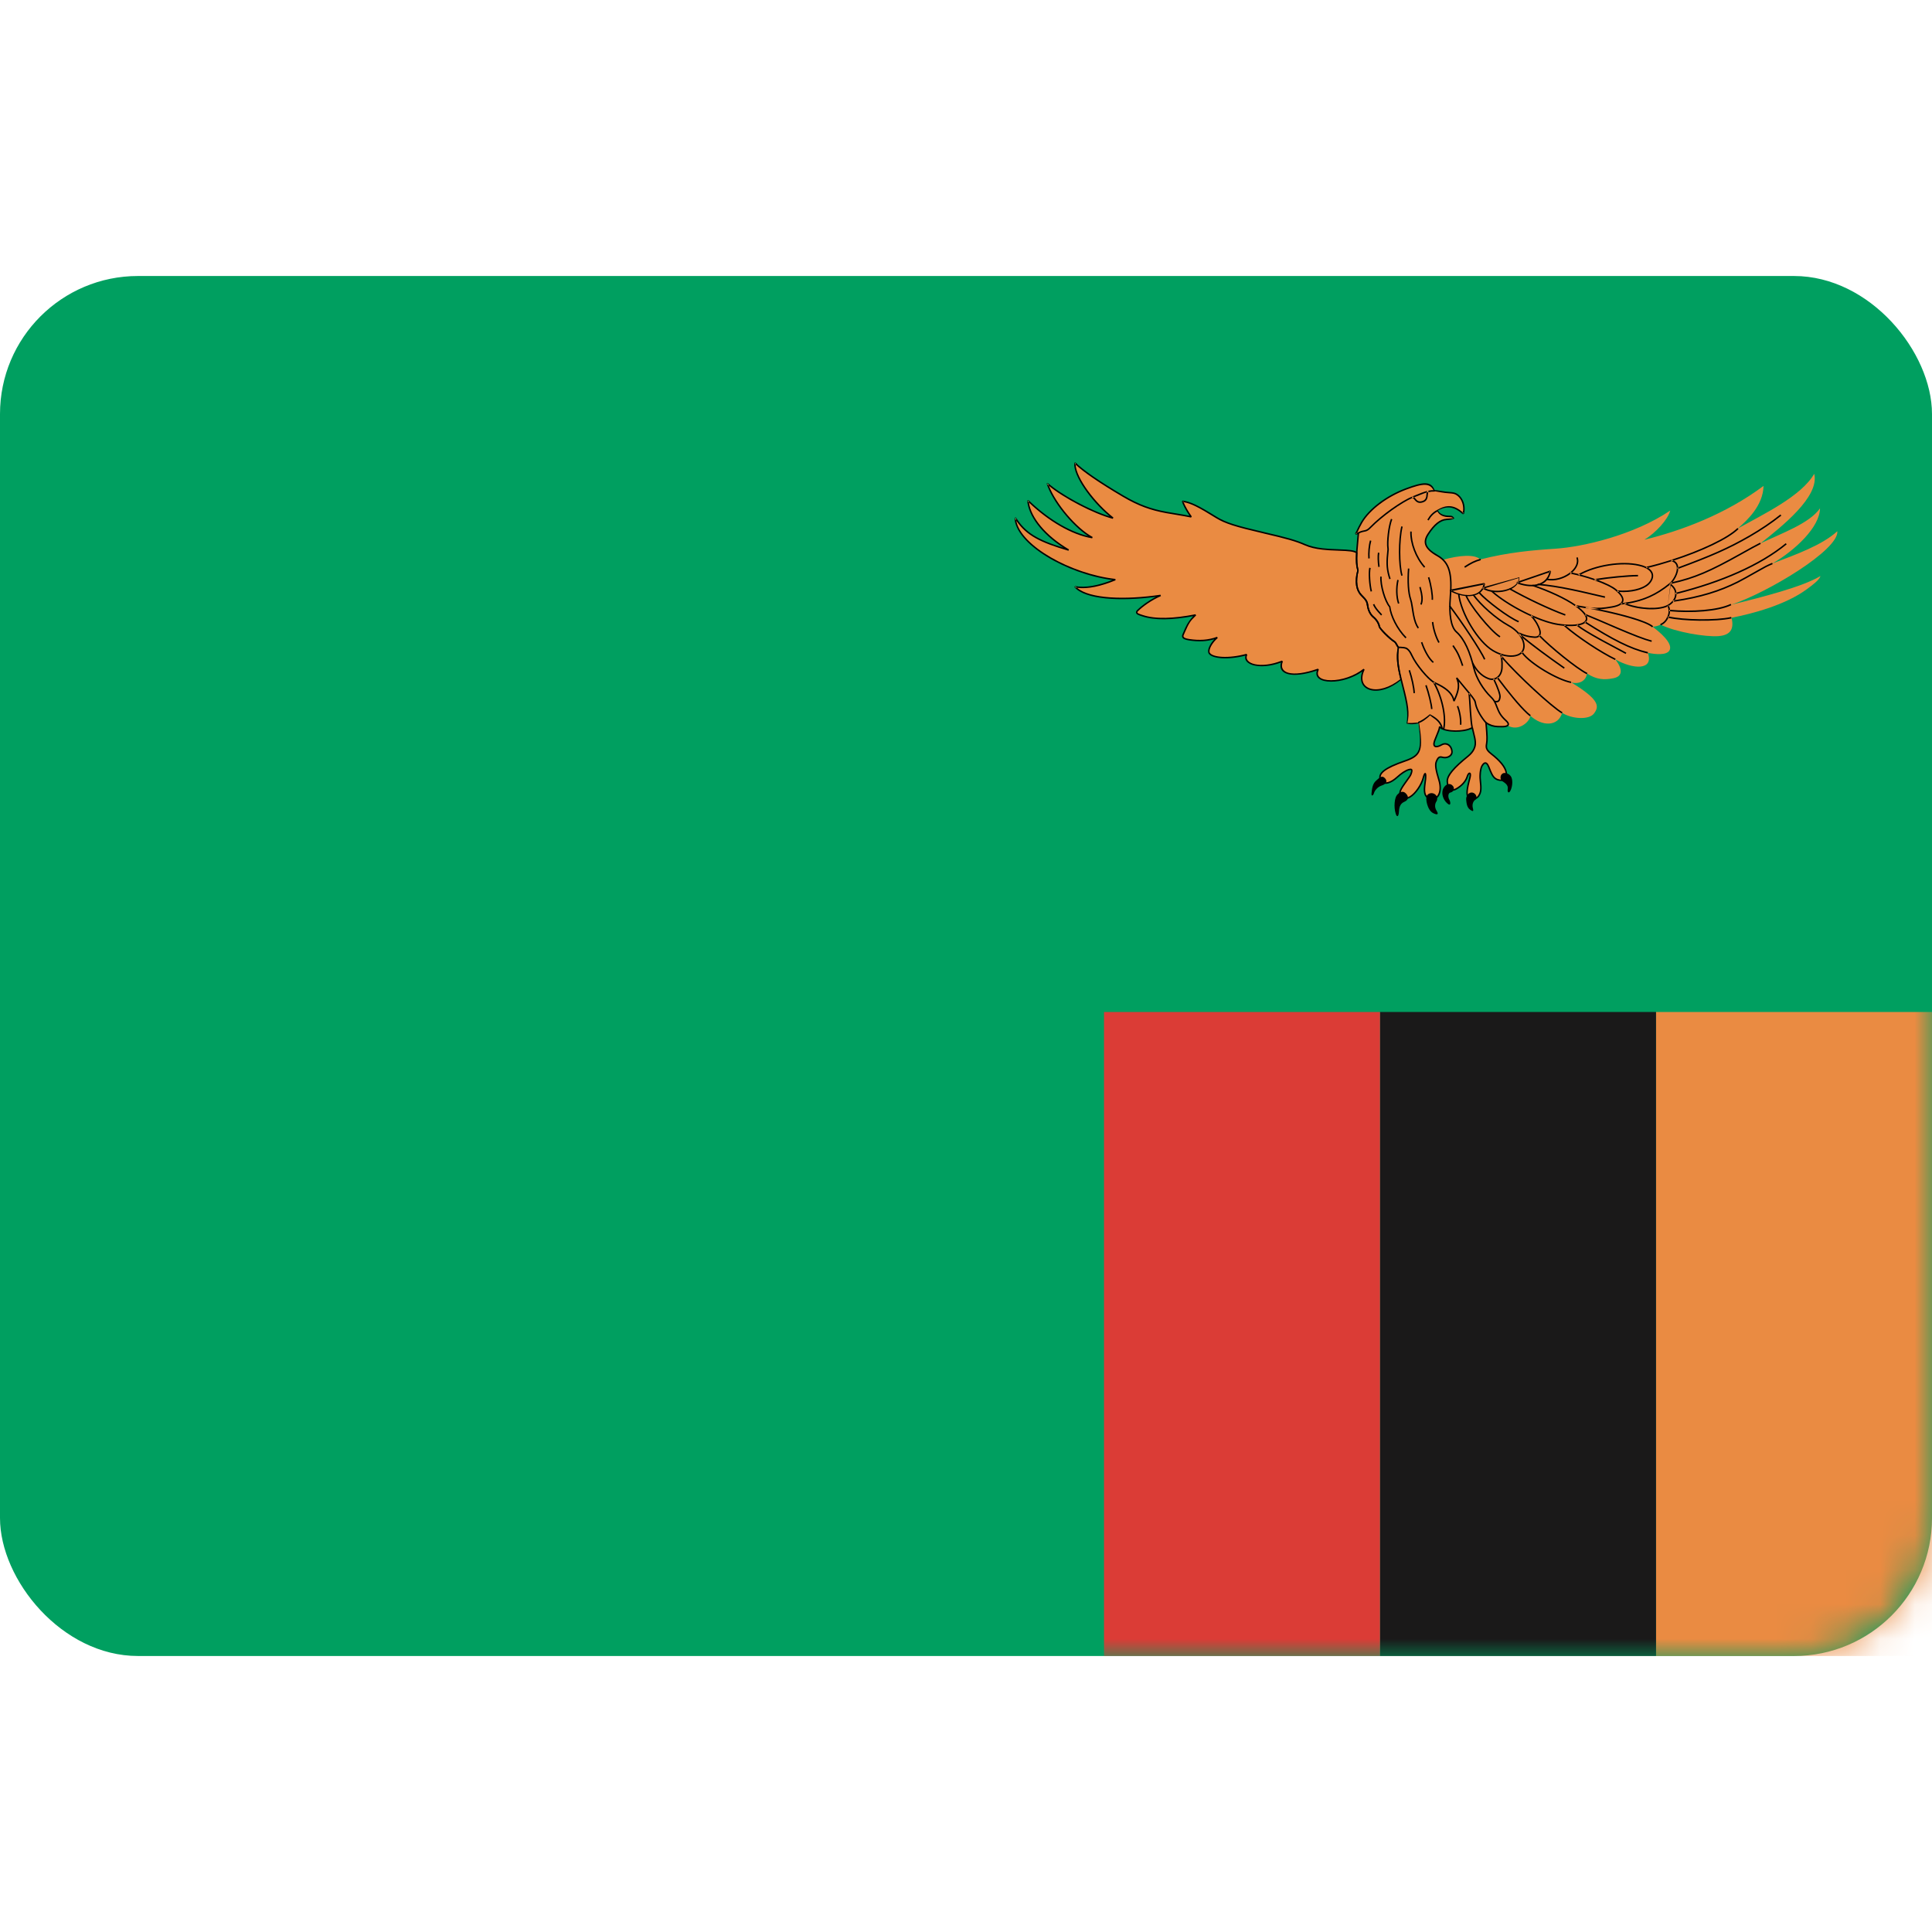 <svg width="56" height="56" viewBox="0 0 56 56" fill="none" xmlns="http://www.w3.org/2000/svg">
<rect y="8" width="56" height="40" rx="4" fill="#009F60"/>
<mask id="mask0_0_1405" style="mask-type:luminance" maskUnits="userSpaceOnUse" x="0" y="8" width="56" height="40">
<rect y="8" width="56" height="40" rx="4" fill="white"/>
</mask>
<g mask="url(#mask0_0_1405)">
<rect x="48" y="29.333" width="8" height="18.667" fill="#EA8B42"/>
<path fill-rule="evenodd" clip-rule="evenodd" d="M40 48H48V29.333H40V48Z" fill="#1A1919"/>
<path fill-rule="evenodd" clip-rule="evenodd" d="M32 48H40V29.333H32V48Z" fill="#DB3C36"/>
<path fill-rule="evenodd" clip-rule="evenodd" d="M42.028 14.968C41.844 14.973 41.709 14.91 41.661 14.803C41.961 14.627 42.163 14.666 42.415 14.89C42.463 14.715 42.415 14.52 42.308 14.403C42.202 14.286 42.115 14.286 41.97 14.276C41.825 14.266 41.68 14.227 41.584 14.227C41.442 13.915 41.087 14.047 40.746 14.175C40.192 14.383 39.694 14.761 39.471 15.137C39.369 15.31 39.356 15.377 39.294 15.475C39.345 15.469 39.342 15.469 39.374 15.449C39.336 15.878 39.284 16.275 39.361 16.528C39.265 16.899 39.342 17.133 39.458 17.25C39.574 17.367 39.622 17.416 39.642 17.552C39.661 17.688 39.719 17.815 39.816 17.893C39.912 17.971 39.97 18.088 39.98 18.157C39.989 18.225 40.288 18.519 40.414 18.595C40.463 18.624 40.472 18.683 40.531 18.761C40.405 19.502 40.907 20.243 40.791 20.974C40.878 20.984 40.994 20.974 41.11 20.945C41.207 21.569 41.265 21.872 40.724 22.057C40.183 22.242 39.887 22.424 40.038 22.632C40.144 22.778 40.364 22.651 40.502 22.525C40.608 22.427 40.733 22.339 40.83 22.31C40.927 22.281 40.946 22.31 40.898 22.437C40.849 22.564 40.589 22.837 40.579 22.973C40.569 23.11 40.685 23.207 40.869 23.1C41.052 22.992 41.214 22.712 41.255 22.544C41.284 22.427 41.333 22.349 41.323 22.544C41.313 22.739 41.197 23.09 41.458 23.149C41.719 23.207 41.797 22.895 41.709 22.612C41.622 22.33 41.593 22.174 41.632 22.076C41.671 21.979 41.709 21.92 41.806 21.949C41.902 21.979 42.096 21.94 42.086 21.784C42.076 21.628 41.941 21.501 41.787 21.589C41.632 21.676 41.516 21.663 41.584 21.472C41.632 21.335 41.719 21.169 41.729 21.062C41.835 21.218 42.434 21.238 42.676 21.091C42.733 21.384 42.888 21.647 42.55 21.92C42.212 22.193 41.941 22.456 41.951 22.651C41.961 22.847 42.038 22.963 42.212 22.866C42.386 22.768 42.492 22.632 42.531 22.505C42.569 22.378 42.647 22.378 42.608 22.535C42.569 22.69 42.502 22.915 42.531 23.051C42.56 23.188 42.772 23.198 42.859 23.071C42.946 22.944 42.927 22.778 42.907 22.612C42.888 22.447 42.917 22.271 42.956 22.203C42.994 22.135 43.072 22.037 43.149 22.223C43.227 22.408 43.265 22.554 43.42 22.603C43.574 22.651 43.69 22.583 43.661 22.398C43.632 22.213 43.429 22.008 43.227 21.852C43.024 21.696 43.091 21.618 43.101 21.472C43.11 21.325 43.081 21.062 43.072 20.945C43.255 21.082 43.458 21.062 43.555 21.062C43.651 21.062 43.81 21.032 43.651 20.887C43.333 20.594 43.439 20.418 43.217 20.204C42.994 19.99 42.791 19.658 42.724 19.375C42.656 19.093 42.507 18.576 42.212 18.313C42.047 18.166 41.999 17.767 42.038 17.308C42.076 16.85 42.086 16.343 41.671 16.109C41.255 15.875 41.265 15.68 41.4 15.475C41.535 15.271 41.709 15.07 41.932 15.056C41.982 15.053 42.097 15.043 42.144 15.009C42.123 14.992 42.089 14.967 42.028 14.968Z" fill="#EA8B42"/>
<path fill-rule="evenodd" clip-rule="evenodd" d="M39.326 16.021C39.316 16.22 39.32 16.394 39.361 16.528C39.265 16.899 39.342 17.133 39.458 17.25C39.574 17.367 39.622 17.416 39.642 17.552C39.661 17.688 39.719 17.815 39.816 17.893C39.912 17.971 39.97 18.088 39.98 18.157C39.989 18.225 40.288 18.519 40.414 18.595C40.463 18.624 40.472 18.683 40.531 18.761C40.478 19.069 40.533 19.377 40.609 19.684C39.926 20.256 39.252 19.986 39.535 19.401C38.968 19.856 37.989 19.843 38.209 19.401C37.319 19.713 37.049 19.453 37.165 19.167C36.418 19.466 36.031 19.18 36.134 18.972C35.516 19.141 35.116 19.037 35.052 18.933C34.988 18.829 35.142 18.595 35.284 18.478C35 18.582 34.73 18.582 34.472 18.544C34.215 18.504 34.279 18.426 34.331 18.309C34.382 18.192 34.45 18.007 34.656 17.825C34.163 17.922 33.545 17.991 33.11 17.844C33.028 17.817 32.888 17.786 32.974 17.698C33.062 17.611 33.322 17.396 33.641 17.259C32.916 17.367 31.544 17.445 31.158 17.006C31.535 17.084 32.018 16.928 32.327 16.801C31.11 16.665 29.448 15.826 29.428 15.007C29.776 15.573 30.376 15.768 30.975 15.943C30.163 15.465 29.825 14.89 29.796 14.51C30.259 14.958 30.965 15.465 31.661 15.583C31.168 15.319 30.53 14.549 30.356 14.012C30.714 14.334 31.631 14.851 32.26 15.017C31.825 14.676 31.12 13.866 31.158 13.418C31.322 13.584 31.728 13.896 32.559 14.383C33.39 14.871 33.841 14.835 34.527 14.981C34.401 14.812 34.289 14.588 34.279 14.529C34.482 14.559 34.675 14.637 35.255 14.997C35.835 15.358 37.101 15.469 37.825 15.787C38.356 16.021 39.113 15.875 39.326 16.021Z" fill="#EA8B42"/>
<path fill-rule="evenodd" clip-rule="evenodd" d="M43.699 21.029C43.731 21.003 43.731 20.959 43.651 20.887C43.333 20.594 43.439 20.418 43.217 20.204C42.994 19.99 42.791 19.658 42.724 19.375C42.656 19.093 42.507 18.576 42.212 18.313C42.047 18.166 41.999 17.767 42.038 17.308C42.071 16.916 42.083 16.488 41.825 16.226C42.308 16.09 42.753 16.06 42.907 16.216C43.709 16.011 44.405 15.949 45.088 15.904C45.874 15.852 47.355 15.514 48.412 14.799C48.347 15.059 47.987 15.449 47.664 15.644C48.734 15.384 50.022 14.903 51.117 14.084C51.104 14.656 50.641 15.085 50.37 15.319C51.117 14.903 52.212 14.383 52.586 13.733C52.75 14.399 51.633 15.271 51.027 15.752C51.645 15.453 52.444 15.176 52.754 14.734C52.747 15.274 52.045 15.943 51.375 16.333C52.058 16.073 52.818 15.8 53.256 15.397C53.307 15.94 51.214 17.188 50.177 17.529C51.079 17.308 52.251 17.009 52.766 16.697C52.74 16.808 52.53 16.962 52.377 17.075C51.747 17.541 50.781 17.791 50.19 17.906C50.267 18.231 50.164 18.413 49.803 18.439C49.443 18.465 48.57 18.326 48.132 18.104C48.067 18.143 47.99 18.157 47.903 18.166C48.328 18.488 48.473 18.722 48.386 18.859C48.299 18.995 47.995 18.971 47.763 18.922C47.946 19.439 47.333 19.405 46.821 19.112C47.024 19.375 47.053 19.599 46.772 19.658C46.492 19.716 46.27 19.697 45.999 19.521C45.98 19.716 45.793 19.846 45.545 19.782C46.396 20.298 46.347 20.487 46.202 20.682C46.057 20.877 45.55 20.838 45.28 20.662C45.164 21.062 44.702 21.064 44.357 20.745C44.353 20.905 44.024 21.221 43.699 21.029Z" fill="#EA8B42"/>
<path fill-rule="evenodd" clip-rule="evenodd" d="M39.755 22.989C39.769 22.866 39.78 22.723 39.883 22.632C39.986 22.541 40.051 22.463 40.141 22.554C40.231 22.645 40.173 22.73 40.051 22.768C39.928 22.807 39.845 22.918 39.825 22.989C39.806 23.061 39.741 23.1 39.755 22.989Z" fill="black"/>
<path fill-rule="evenodd" clip-rule="evenodd" d="M40.456 23.587C40.392 23.383 40.424 23.119 40.495 23.041C40.566 22.963 40.656 22.911 40.74 22.989C40.824 23.067 40.856 23.178 40.701 23.243C40.564 23.3 40.553 23.444 40.547 23.549C40.54 23.652 40.495 23.711 40.456 23.587Z" fill="black"/>
<path fill-rule="evenodd" clip-rule="evenodd" d="M41.358 23.061C41.309 23.145 41.371 23.483 41.539 23.568C41.657 23.628 41.712 23.614 41.642 23.503C41.571 23.392 41.597 23.288 41.635 23.23C41.674 23.171 41.668 23.067 41.584 23.016C41.5 22.963 41.397 22.996 41.358 23.061Z" fill="black"/>
<path fill-rule="evenodd" clip-rule="evenodd" d="M42.086 22.755C41.98 22.675 41.88 22.772 41.842 22.84C41.764 22.976 41.822 23.171 41.945 23.282C42.067 23.392 42.047 23.243 42.009 23.178C41.97 23.113 41.964 22.983 42.047 22.97C42.131 22.957 42.19 22.833 42.086 22.755Z" fill="black"/>
<path fill-rule="evenodd" clip-rule="evenodd" d="M42.692 22.976C42.588 22.946 42.486 23.055 42.498 23.184C42.508 23.282 42.518 23.405 42.614 23.471C42.679 23.514 42.724 23.542 42.692 23.425C42.66 23.308 42.711 23.21 42.769 23.178C42.827 23.146 42.801 23.009 42.692 22.976Z" fill="black"/>
<path fill-rule="evenodd" clip-rule="evenodd" d="M43.548 22.424C43.473 22.477 43.477 22.6 43.548 22.645C43.619 22.69 43.722 22.755 43.703 22.866C43.684 22.976 43.742 23.016 43.793 22.892C43.845 22.768 43.851 22.587 43.793 22.502C43.735 22.417 43.613 22.378 43.548 22.424Z" fill="black"/>
<path fill-rule="evenodd" clip-rule="evenodd" d="M41.681 14.794C41.725 14.893 41.854 14.951 42.028 14.947L42.028 14.947C42.083 14.945 42.117 14.96 42.157 15.026C42.114 15.057 42.034 15.071 41.933 15.077C41.748 15.089 41.587 15.231 41.418 15.487C41.266 15.717 41.319 15.886 41.681 16.09C42.041 16.293 42.115 16.646 42.059 17.31C42.018 17.793 42.077 18.164 42.226 18.297C42.472 18.516 42.63 18.895 42.745 19.37C42.81 19.643 43.007 19.972 43.231 20.189C43.284 20.239 43.322 20.291 43.352 20.349C43.369 20.383 43.382 20.413 43.402 20.468C43.473 20.656 43.521 20.738 43.666 20.871C43.746 20.945 43.762 21.006 43.712 21.046C43.679 21.072 43.62 21.084 43.555 21.084C43.538 21.084 43.538 21.084 43.519 21.084C43.363 21.087 43.263 21.074 43.147 21.017C43.13 21.008 43.113 20.999 43.097 20.989C43.098 20.997 43.099 21.006 43.099 21.015C43.102 21.047 43.105 21.081 43.107 21.097C43.111 21.145 43.114 21.188 43.117 21.229C43.124 21.331 43.126 21.413 43.122 21.473C43.121 21.496 43.118 21.516 43.113 21.547C43.104 21.605 43.102 21.62 43.104 21.645C43.108 21.707 43.145 21.762 43.24 21.835C43.488 22.026 43.656 22.223 43.682 22.395C43.712 22.587 43.592 22.68 43.413 22.623C43.304 22.589 43.248 22.517 43.183 22.362C43.179 22.354 43.17 22.331 43.16 22.306C43.148 22.276 43.135 22.244 43.129 22.231C43.098 22.155 43.069 22.131 43.044 22.138C43.022 22.145 42.998 22.172 42.974 22.213C42.935 22.284 42.911 22.46 42.929 22.61L42.929 22.611C42.958 22.865 42.953 22.972 42.877 23.083C42.78 23.225 42.543 23.212 42.51 23.056C42.494 22.983 42.503 22.888 42.53 22.761C42.538 22.726 42.546 22.69 42.557 22.646C42.559 22.642 42.562 22.63 42.565 22.615C42.573 22.586 42.584 22.544 42.587 22.529C42.602 22.469 42.598 22.436 42.594 22.435C42.588 22.434 42.566 22.462 42.551 22.512C42.508 22.653 42.391 22.79 42.222 22.885C42.044 22.984 41.941 22.883 41.929 22.653C41.92 22.469 42.124 22.236 42.537 21.904C42.617 21.839 42.671 21.773 42.703 21.704C42.761 21.579 42.752 21.483 42.689 21.239C42.675 21.188 42.667 21.155 42.66 21.124C42.416 21.249 41.906 21.239 41.743 21.108C41.732 21.16 41.708 21.222 41.66 21.337L41.66 21.337C41.63 21.409 41.617 21.442 41.604 21.479C41.575 21.56 41.581 21.603 41.61 21.615C41.641 21.628 41.702 21.612 41.776 21.57C41.936 21.479 42.096 21.598 42.108 21.782C42.117 21.935 41.939 22.012 41.8 21.97C41.727 21.948 41.694 21.977 41.652 22.084C41.618 22.171 41.639 22.313 41.73 22.606C41.831 22.933 41.716 23.229 41.453 23.17C41.293 23.134 41.251 23.006 41.273 22.783C41.276 22.756 41.279 22.729 41.285 22.688C41.297 22.598 41.3 22.577 41.301 22.543C41.303 22.512 41.303 22.487 41.302 22.469C41.294 22.488 41.284 22.517 41.276 22.549C41.226 22.75 41.05 23.018 40.88 23.118C40.696 23.226 40.545 23.142 40.557 22.972C40.562 22.909 40.607 22.829 40.699 22.699L40.724 22.664C40.841 22.502 40.861 22.474 40.877 22.429C40.92 22.319 40.914 22.307 40.836 22.331C40.749 22.357 40.629 22.437 40.516 22.54C40.325 22.716 40.123 22.785 40.02 22.645C39.939 22.533 39.973 22.423 40.108 22.319C40.227 22.227 40.428 22.135 40.717 22.036C41.175 21.88 41.21 21.729 41.116 20.966C40.999 20.995 40.88 21.006 40.77 20.971C40.818 20.673 40.78 20.433 40.639 19.885C40.494 19.325 40.456 19.073 40.514 18.774C40.498 18.754 40.486 18.734 40.473 18.711C40.471 18.708 40.466 18.699 40.461 18.69C40.455 18.678 40.448 18.666 40.445 18.661C40.431 18.637 40.419 18.623 40.403 18.614C40.266 18.53 39.969 18.234 39.959 18.16C39.948 18.085 39.885 17.977 39.802 17.91C39.705 17.831 39.641 17.703 39.62 17.555C39.604 17.44 39.579 17.402 39.443 17.265C39.3 17.121 39.252 16.861 39.341 16.534C39.281 16.339 39.287 16.15 39.342 15.562L39.349 15.487C39.343 15.489 39.336 15.491 39.327 15.492C39.314 15.494 39.314 15.494 39.296 15.497L39.296 15.497L39.276 15.464C39.288 15.444 39.3 15.424 39.311 15.403C39.315 15.394 39.318 15.389 39.32 15.385C39.322 15.38 39.324 15.375 39.329 15.366C39.325 15.374 39.363 15.292 39.377 15.266C39.399 15.221 39.423 15.177 39.453 15.126C39.679 14.744 40.182 14.364 40.739 14.155C41.266 13.957 41.478 13.943 41.584 14.206C41.63 14.206 41.654 14.209 41.791 14.231C41.869 14.244 41.919 14.251 41.972 14.254L42.005 14.257C42.128 14.265 42.18 14.276 42.243 14.317C42.27 14.335 42.297 14.358 42.324 14.388C42.438 14.514 42.484 14.718 42.435 14.896L42.4 14.906C42.148 14.681 41.955 14.655 41.681 14.794ZM42.131 15.026C42.097 15 42.072 14.989 42.029 14.99L42.029 14.99C41.839 14.995 41.695 14.929 41.65 14.784C41.939 14.614 42.148 14.635 42.402 14.851C42.4 14.862 42.397 14.873 42.394 14.884L42.429 14.874C42.42 14.866 42.411 14.858 42.402 14.851C42.433 14.695 42.389 14.524 42.293 14.417C42.268 14.39 42.244 14.369 42.219 14.353C42.165 14.317 42.119 14.307 42.002 14.3L41.969 14.297C41.915 14.294 41.864 14.287 41.784 14.274C41.759 14.27 41.738 14.266 41.72 14.263C41.64 14.251 41.615 14.246 41.564 14.236C41.454 13.993 41.259 14.006 40.754 14.195C40.206 14.401 39.711 14.775 39.489 15.148C39.46 15.198 39.437 15.241 39.415 15.285C39.402 15.311 39.364 15.392 39.368 15.384C39.363 15.394 39.361 15.399 39.358 15.404C39.356 15.409 39.353 15.413 39.349 15.423C39.344 15.431 39.34 15.438 39.336 15.446C39.332 15.448 39.328 15.449 39.32 15.45C39.316 15.451 39.313 15.451 39.31 15.451C39.306 15.452 39.302 15.453 39.291 15.454L39.312 15.487C39.32 15.473 39.328 15.46 39.336 15.446C39.337 15.446 39.338 15.445 39.339 15.445C39.343 15.443 39.347 15.441 39.363 15.431L39.396 15.451L39.385 15.566C39.33 16.147 39.325 16.334 39.382 16.534C39.297 16.858 39.342 17.102 39.473 17.235C39.616 17.378 39.645 17.422 39.663 17.549C39.682 17.687 39.741 17.805 39.829 17.876C39.92 17.95 39.989 18.068 40.001 18.154C40.009 18.211 40.299 18.5 40.425 18.577C40.448 18.591 40.464 18.609 40.482 18.64C40.485 18.645 40.492 18.658 40.499 18.67C40.504 18.679 40.508 18.687 40.51 18.69C40.513 18.695 40.516 18.701 40.52 18.706C40.529 18.722 40.539 18.739 40.552 18.765C40.5 19.072 40.537 19.32 40.68 19.875C40.823 20.428 40.861 20.672 40.794 20.953C40.873 20.962 40.976 20.954 41.099 20.944C41.11 20.944 41.121 20.943 41.132 20.942C41.255 21.741 41.215 21.911 40.731 22.077C40.446 22.175 40.249 22.265 40.134 22.353C40.016 22.445 39.99 22.529 40.055 22.619C40.135 22.73 40.313 22.669 40.487 22.509C40.604 22.402 40.729 22.318 40.824 22.29C40.942 22.254 40.971 22.305 40.918 22.445C40.898 22.494 40.88 22.522 40.759 22.689L40.734 22.724C40.647 22.846 40.604 22.923 40.6 22.975C40.591 23.11 40.703 23.172 40.858 23.081C41.018 22.988 41.187 22.729 41.234 22.539C41.251 22.473 41.271 22.423 41.291 22.409C41.317 22.392 41.335 22.411 41.341 22.441C41.346 22.463 41.346 22.497 41.344 22.545C41.342 22.581 41.34 22.602 41.327 22.694C41.322 22.735 41.319 22.761 41.316 22.788C41.295 22.991 41.33 23.098 41.463 23.128C41.682 23.177 41.782 22.92 41.689 22.619C41.596 22.316 41.573 22.168 41.612 22.068C41.662 21.943 41.712 21.899 41.812 21.929C41.927 21.963 42.072 21.901 42.065 21.785C42.055 21.63 41.926 21.534 41.797 21.607C41.712 21.655 41.64 21.674 41.594 21.655C41.538 21.632 41.528 21.565 41.563 21.464C41.577 21.426 41.59 21.393 41.62 21.321L41.621 21.32C41.681 21.176 41.702 21.116 41.707 21.06L41.746 21.05C41.845 21.195 42.432 21.214 42.664 21.073L42.697 21.087C42.705 21.127 42.713 21.163 42.73 21.228C42.796 21.482 42.805 21.585 42.742 21.722C42.707 21.797 42.649 21.868 42.563 21.937C42.163 22.26 41.964 22.487 41.972 22.65C41.983 22.854 42.058 22.927 42.201 22.847C42.36 22.758 42.47 22.63 42.51 22.499C42.531 22.43 42.566 22.386 42.602 22.393C42.642 22.4 42.649 22.457 42.629 22.54C42.625 22.555 42.614 22.597 42.607 22.626C42.603 22.641 42.6 22.652 42.599 22.656C42.588 22.7 42.579 22.736 42.572 22.77C42.546 22.892 42.538 22.982 42.551 23.047C42.576 23.162 42.764 23.172 42.841 23.058C42.91 22.959 42.914 22.859 42.886 22.616L42.886 22.615C42.868 22.457 42.892 22.272 42.937 22.192C42.966 22.142 42.996 22.107 43.032 22.097C43.084 22.082 43.13 22.121 43.169 22.214C43.175 22.228 43.188 22.26 43.2 22.29C43.21 22.315 43.219 22.337 43.222 22.346C43.283 22.49 43.332 22.552 43.426 22.582C43.575 22.629 43.665 22.561 43.64 22.401C43.615 22.244 43.454 22.054 43.214 21.869C43.11 21.789 43.067 21.724 43.061 21.648C43.059 21.619 43.061 21.601 43.071 21.54C43.076 21.51 43.078 21.491 43.079 21.47C43.083 21.413 43.081 21.332 43.074 21.232C43.072 21.191 43.068 21.149 43.064 21.101C43.063 21.085 43.06 21.051 43.057 21.019C43.054 20.987 43.051 20.956 43.05 20.947L43.084 20.928C43.111 20.947 43.138 20.964 43.166 20.978C43.274 21.032 43.369 21.044 43.518 21.041C43.528 21.041 43.533 21.041 43.538 21.041C43.542 21.041 43.547 21.041 43.555 21.041C43.611 21.041 43.663 21.031 43.685 21.012C43.709 20.993 43.701 20.961 43.637 20.903C43.486 20.764 43.435 20.677 43.362 20.483C43.342 20.43 43.33 20.401 43.314 20.369C43.286 20.314 43.251 20.267 43.202 20.22C42.972 19.998 42.77 19.662 42.703 19.381C42.591 18.913 42.435 18.54 42.197 18.329C42.035 18.184 41.975 17.802 42.017 17.306C42.071 16.658 42 16.319 41.66 16.128C41.278 15.912 41.215 15.716 41.382 15.463C41.558 15.197 41.728 15.047 41.93 15.034C41.959 15.033 41.987 15.03 42.012 15.028C42.066 15.023 42.109 15.019 42.131 15.026Z" fill="black"/>
<path fill-rule="evenodd" clip-rule="evenodd" d="M38.804 15.92C39.134 15.931 39.255 15.946 39.338 16.004L39.347 16.022C39.336 16.243 39.345 16.402 39.382 16.534C39.297 16.858 39.342 17.102 39.473 17.235C39.616 17.378 39.645 17.422 39.663 17.549C39.682 17.687 39.741 17.805 39.829 17.876C39.92 17.95 39.989 18.068 40.001 18.154C40.009 18.211 40.299 18.5 40.425 18.577C40.448 18.591 40.464 18.609 40.482 18.64C40.485 18.645 40.492 18.658 40.499 18.67C40.504 18.679 40.508 18.687 40.51 18.69C40.513 18.695 40.516 18.701 40.52 18.706C40.529 18.722 40.539 18.739 40.552 18.765C40.507 19.03 40.535 19.295 40.623 19.701C40.299 19.971 39.95 20.075 39.703 19.997C39.48 19.926 39.392 19.722 39.484 19.466C39.221 19.652 38.872 19.761 38.577 19.759C38.273 19.758 38.102 19.636 38.17 19.437C37.437 19.683 37.029 19.544 37.129 19.204C36.522 19.43 36.019 19.273 36.099 19.004C35.578 19.138 35.124 19.09 35.034 18.945C34.977 18.853 35.065 18.669 35.198 18.529C34.968 18.597 34.733 18.605 34.469 18.565C34.344 18.546 34.283 18.517 34.266 18.467C34.254 18.429 34.258 18.417 34.305 18.314L34.311 18.3C34.311 18.301 34.342 18.229 34.352 18.206C34.371 18.165 34.39 18.128 34.41 18.092C34.458 18.009 34.515 17.933 34.587 17.86C33.984 17.973 33.47 17.988 33.103 17.865C33.099 17.863 33.086 17.859 33.074 17.855C33.063 17.852 33.052 17.848 33.048 17.847C32.997 17.83 32.965 17.815 32.945 17.794C32.915 17.763 32.92 17.723 32.959 17.683C33.077 17.565 33.284 17.413 33.504 17.3C32.458 17.438 31.457 17.378 31.142 17.02L31.162 16.985C31.456 17.046 31.833 16.971 32.241 16.812C30.905 16.634 29.425 15.764 29.407 15.008L29.447 14.996C29.718 15.436 30.079 15.646 30.824 15.876C30.179 15.459 29.807 14.94 29.774 14.511L29.811 14.494C30.337 15.004 30.965 15.402 31.541 15.537C31.064 15.226 30.499 14.523 30.336 14.019L30.37 13.996C30.734 14.324 31.579 14.787 32.164 14.967C31.631 14.52 31.104 13.796 31.137 13.416L31.173 13.403C31.377 13.608 31.844 13.939 32.57 14.365C33.019 14.628 33.362 14.749 33.813 14.833C33.877 14.845 33.938 14.855 34.036 14.871C34.275 14.91 34.364 14.925 34.477 14.949C34.372 14.797 34.269 14.598 34.258 14.533L34.282 14.508C34.508 14.541 34.723 14.641 35.266 14.979C35.528 15.142 35.848 15.238 36.624 15.418L36.66 15.427C37.286 15.572 37.565 15.649 37.834 15.768C37.974 15.829 38.138 15.868 38.334 15.891C38.466 15.906 38.562 15.911 38.804 15.92ZM39.304 16.033C39.304 16.029 39.304 16.024 39.304 16.02L39.314 16.039C39.311 16.037 39.307 16.035 39.304 16.033ZM31.222 17.039C31.534 17.081 31.921 16.991 32.335 16.821L32.33 16.78C31.043 16.636 29.585 15.817 29.458 15.093C29.751 15.523 30.153 15.725 30.969 15.964L30.985 15.925C30.297 15.519 29.887 14.999 29.824 14.566C30.385 15.098 31.054 15.502 31.657 15.604L31.671 15.564C31.207 15.316 30.608 14.609 30.404 14.082C30.823 14.429 31.692 14.889 32.254 15.038L32.273 15C31.746 14.587 31.194 13.861 31.178 13.468C31.401 13.678 31.859 13.997 32.548 14.402C33.002 14.668 33.349 14.791 33.805 14.875C33.869 14.887 33.931 14.897 34.029 14.913C34.304 14.959 34.379 14.972 34.523 15.002L34.544 14.968C34.446 14.836 34.34 14.644 34.309 14.556C34.516 14.592 34.732 14.697 35.243 15.016C35.511 15.182 35.833 15.278 36.614 15.46L36.65 15.469C37.274 15.614 37.551 15.69 37.817 15.807C37.961 15.871 38.129 15.911 38.329 15.933C38.463 15.949 38.559 15.954 38.802 15.963C39.107 15.973 39.23 15.987 39.304 16.033C39.293 16.251 39.303 16.411 39.341 16.534C39.252 16.861 39.3 17.121 39.443 17.265C39.579 17.402 39.604 17.44 39.62 17.555C39.641 17.703 39.705 17.831 39.802 17.91C39.885 17.977 39.948 18.085 39.959 18.16C39.969 18.234 40.266 18.53 40.403 18.614C40.419 18.623 40.431 18.637 40.445 18.661C40.448 18.666 40.455 18.678 40.461 18.69C40.466 18.699 40.471 18.708 40.473 18.711C40.486 18.734 40.498 18.754 40.514 18.774C40.463 19.03 40.492 19.3 40.588 19.689C40.282 19.93 39.947 20.029 39.716 19.956C39.498 19.887 39.425 19.677 39.555 19.411L39.522 19.384C39.261 19.593 38.887 19.718 38.577 19.716C38.278 19.715 38.134 19.599 38.228 19.411L38.201 19.381C37.435 19.65 37.051 19.505 37.185 19.175L37.157 19.147C36.529 19.399 36.031 19.23 36.153 18.982L36.129 18.951C35.607 19.094 35.149 19.05 35.07 18.922C35.02 18.841 35.142 18.623 35.297 18.495L35.277 18.458C35.023 18.551 34.768 18.566 34.475 18.522C34.366 18.506 34.317 18.482 34.307 18.453C34.3 18.431 34.304 18.419 34.344 18.332L34.35 18.318C34.459 18.071 34.5 18 34.644 17.864C34.651 17.859 34.654 17.856 34.657 17.853C34.66 17.85 34.663 17.847 34.67 17.841L34.652 17.804C34.024 17.928 33.489 17.95 33.117 17.824C33.112 17.822 33.099 17.818 33.086 17.814C33.076 17.811 33.066 17.808 33.062 17.806C33.017 17.791 32.99 17.779 32.976 17.764C32.964 17.751 32.965 17.738 32.99 17.714C33.126 17.576 33.389 17.391 33.65 17.279L33.638 17.238C32.608 17.391 31.586 17.353 31.222 17.039ZM31.222 17.039C31.204 17.024 31.188 17.008 31.174 16.992L31.154 17.027C31.176 17.032 31.198 17.036 31.222 17.039ZM34.309 14.556C34.304 14.544 34.301 14.534 34.3 14.526L34.276 14.551C34.287 14.552 34.298 14.554 34.309 14.556ZM31.178 13.468C31.178 13.451 31.178 13.435 31.179 13.42L31.143 13.433C31.154 13.444 31.166 13.456 31.178 13.468ZM30.404 14.082C30.393 14.056 30.384 14.031 30.376 14.006L30.342 14.029C30.361 14.046 30.382 14.064 30.404 14.082ZM29.824 14.566C29.821 14.547 29.819 14.527 29.817 14.508L29.781 14.525C29.795 14.539 29.809 14.553 29.824 14.566ZM29.458 15.093C29.453 15.064 29.45 15.036 29.45 15.007L29.41 15.019C29.426 15.044 29.442 15.069 29.458 15.093Z" fill="black"/>
<path fill-rule="evenodd" clip-rule="evenodd" d="M43.963 16.909L43.964 16.909C43.8 17.113 43.344 17.196 43.041 17.05L44.025 16.753C44.024 16.79 44.014 16.824 43.998 16.857L43.963 16.868L43.963 16.909ZM44.023 16.848L43.998 16.857C43.995 16.862 43.992 16.867 43.989 16.873C43.985 16.872 43.982 16.87 43.978 16.869L43.977 16.891C43.973 16.897 43.969 16.903 43.964 16.909L43.987 16.918C43.823 17.163 43.315 17.249 42.993 17.074L42.999 17.063L43.041 17.05C43.031 17.046 43.022 17.041 43.012 17.036C43.016 17.028 43.019 17.02 43.022 17.013L44.04 16.732C44.042 16.773 44.036 16.812 44.023 16.848ZM44.009 16.88C44.003 16.878 43.996 16.875 43.989 16.873C43.986 16.879 43.982 16.885 43.977 16.891L43.977 16.909L43.998 16.902C43.994 16.907 43.991 16.913 43.987 16.918C44.449 17.085 44.881 16.985 44.958 16.561L44.929 16.537L44.023 16.848C44.019 16.859 44.014 16.87 44.009 16.88ZM44.035 16.889L43.998 16.902C44.002 16.895 44.006 16.888 44.009 16.88C44.018 16.883 44.027 16.886 44.035 16.889ZM44.907 16.59C44.821 16.94 44.448 17.027 44.035 16.889L44.907 16.59ZM44.907 16.59C44.91 16.578 44.913 16.566 44.915 16.554L44.943 16.578L44.907 16.59ZM42.042 17.14L42.028 17.132L42.034 17.092L43.019 16.897L43.045 16.922C43.04 16.954 43.032 16.985 43.022 17.013L42.979 17.024L42.974 17.064C42.98 17.067 42.986 17.071 42.993 17.074C42.841 17.334 42.419 17.339 42.044 17.141L42.102 17.129C42.495 17.327 42.923 17.284 42.997 16.947L43.028 16.94L43.002 16.915C43.001 16.926 42.999 16.936 42.997 16.947L42.102 17.129C42.084 17.12 42.066 17.11 42.048 17.1L42.042 17.14ZM42.042 17.14L42.044 17.141L42.042 17.142L42.042 17.14ZM43.012 17.036C43.008 17.045 43.004 17.054 42.999 17.063L42.991 17.066L42.996 17.026L43.004 17.031L43.012 17.036Z" fill="black"/>
<path fill-rule="evenodd" clip-rule="evenodd" d="M39.381 15.47C39.446 15.435 39.478 15.426 39.55 15.412C39.569 15.409 39.58 15.406 39.591 15.403C39.637 15.389 39.677 15.364 39.729 15.31C40.069 14.963 40.615 14.575 40.936 14.436L40.939 14.442C40.95 14.437 40.959 14.439 40.973 14.454C40.979 14.46 41 14.486 41.008 14.496L41.012 14.501C41.076 14.575 41.146 14.599 41.259 14.557C41.331 14.53 41.367 14.478 41.381 14.403C41.385 14.382 41.386 14.368 41.389 14.329C41.393 14.279 41.397 14.267 41.405 14.266L41.405 14.265L41.407 14.265C41.466 14.252 41.523 14.247 41.588 14.249L41.589 14.206C41.522 14.204 41.462 14.209 41.401 14.222C41.394 14.223 41.389 14.224 41.383 14.226C41.33 14.238 41.274 14.256 41.203 14.283C41.155 14.301 40.951 14.384 40.953 14.383C40.631 14.511 40.054 14.916 39.699 15.28C39.651 15.329 39.618 15.35 39.58 15.361C39.569 15.364 39.559 15.367 39.542 15.37C39.466 15.384 39.43 15.395 39.361 15.432L39.381 15.47ZM41.352 14.275C41.357 14.248 41.366 14.233 41.383 14.226L41.398 14.223L41.401 14.222L41.401 14.222L41.405 14.265C41.392 14.268 41.382 14.27 41.374 14.271L41.358 14.274L41.352 14.275ZM40.993 14.413L41.061 14.386L41.061 14.386L41.061 14.386L41.061 14.386C41.281 14.299 41.321 14.283 41.352 14.275C41.35 14.289 41.348 14.305 41.346 14.325C41.344 14.363 41.342 14.375 41.339 14.395C41.327 14.455 41.3 14.494 41.245 14.515C41.149 14.551 41.097 14.533 41.044 14.471L41.043 14.47C41.038 14.463 41.011 14.431 41.003 14.422C41 14.419 40.996 14.416 40.993 14.413ZM40.993 14.413C40.971 14.394 40.947 14.389 40.921 14.402L40.936 14.436C40.947 14.431 40.958 14.427 40.968 14.423L40.993 14.413ZM48.645 16.489L48.625 16.496L48.611 16.456L48.645 16.443C48.646 16.458 48.646 16.473 48.645 16.489ZM48.482 16.871C48.547 16.791 48.607 16.677 48.633 16.574C48.64 16.544 48.644 16.516 48.645 16.489C49.581 16.143 50.102 15.92 50.73 15.557C51.054 15.369 51.355 15.167 51.633 14.946L51.606 14.912C51.33 15.132 51.031 15.333 50.708 15.52C50.087 15.879 49.569 16.101 48.645 16.443C48.638 16.356 48.596 16.288 48.516 16.248C49.334 15.982 50.099 15.623 50.392 15.335L50.361 15.304C50.068 15.593 49.282 15.958 48.449 16.224C48.474 16.231 48.496 16.239 48.516 16.248L48.45 16.269L48.439 16.266L48.449 16.224C48.205 16.303 47.957 16.372 47.716 16.429C47.66 16.402 47.592 16.379 47.512 16.361C47 16.244 46.229 16.368 45.758 16.64C45.694 16.624 45.631 16.609 45.57 16.596C45.713 16.468 45.788 16.304 45.73 16.15L45.69 16.166C45.808 16.478 45.284 16.855 44.834 16.77L44.827 16.812C45.075 16.86 45.344 16.774 45.528 16.631C45.755 16.678 46.003 16.747 46.225 16.825L46.225 16.828L46.23 16.827C46.491 16.919 46.716 17.023 46.826 17.117C46.954 17.225 47.021 17.321 47.017 17.395C47.012 17.476 46.919 17.538 46.72 17.573C46.473 17.617 46.314 17.628 46.093 17.604C46.051 17.596 46.008 17.588 45.965 17.579L45.963 17.587C45.882 17.575 45.79 17.559 45.683 17.539C45.379 17.324 44.913 17.113 44.431 16.947L44.418 16.987C44.892 17.151 45.353 17.359 45.652 17.569L45.651 17.576L45.666 17.579C45.752 17.64 45.823 17.701 45.877 17.761C46.009 17.907 45.992 18.004 45.848 18.06C45.706 18.115 45.453 18.121 45.162 18.077C44.616 17.994 43.71 17.529 43.25 17.117L43.222 17.149C43.5 17.398 43.937 17.665 44.362 17.858L44.361 17.859C44.466 17.965 44.563 18.12 44.607 18.261C44.648 18.392 44.595 18.457 44.475 18.447C44.313 18.435 44.193 18.407 44.037 18.332L44.031 18.345C43.956 18.26 43.856 18.178 43.729 18.109C43.383 17.919 42.932 17.52 42.722 17.227L42.687 17.253C42.901 17.55 43.357 17.953 43.709 18.146C44.107 18.364 44.228 18.699 44.107 18.876C44 19.032 43.642 19.053 43.285 18.84C42.859 18.586 42.367 17.778 42.301 17.208L42.258 17.213C42.326 17.796 42.825 18.616 43.264 18.877C43.335 18.92 43.407 18.953 43.477 18.979C43.509 19.068 43.522 19.18 43.514 19.355C43.504 19.574 43.343 19.722 43.147 19.648C42.953 19.575 42.804 19.412 42.704 19.21L42.666 19.229C42.77 19.44 42.927 19.61 43.132 19.688C43.186 19.709 43.237 19.714 43.285 19.708C43.401 19.955 43.464 20.136 43.456 20.201C43.444 20.301 43.418 20.331 43.328 20.31L43.318 20.352C43.44 20.38 43.484 20.328 43.499 20.207C43.508 20.13 43.445 19.95 43.328 19.699C43.352 19.692 43.375 19.681 43.396 19.668C43.559 19.884 43.678 20.038 43.826 20.216C43.87 20.27 43.913 20.321 43.954 20.369C44.109 20.547 44.24 20.682 44.343 20.762L44.37 20.728C44.27 20.65 44.139 20.517 43.987 20.341C43.945 20.293 43.903 20.242 43.858 20.189C43.712 20.012 43.593 19.858 43.43 19.642C43.504 19.579 43.551 19.477 43.557 19.357C43.562 19.251 43.559 19.167 43.549 19.096C43.974 19.589 44.972 20.512 45.269 20.681L45.29 20.644C44.986 20.471 43.921 19.481 43.533 19.011L43.532 19.012L43.527 18.995C43.776 19.072 43.999 19.044 44.11 18.939C44.358 19.265 45.135 19.723 45.535 19.799L45.543 19.757C45.15 19.682 44.374 19.223 44.139 18.906L44.142 18.9C44.215 18.794 44.212 18.642 44.131 18.489C44.414 18.727 44.89 19.076 45.33 19.383L45.355 19.348C44.884 19.02 44.372 18.642 44.101 18.407C44.225 18.458 44.334 18.479 44.471 18.49C44.535 18.495 44.585 18.481 44.618 18.452C44.918 18.764 45.687 19.393 45.993 19.544L46.012 19.506C45.71 19.356 44.938 18.725 44.645 18.418C44.667 18.376 44.67 18.319 44.648 18.248C44.611 18.129 44.538 18.002 44.454 17.899C44.709 18.009 44.956 18.089 45.156 18.119C45.216 18.129 45.274 18.136 45.331 18.14L45.328 18.144C45.705 18.478 46.402 18.936 46.812 19.131L46.83 19.093C46.438 18.905 45.776 18.473 45.395 18.145C45.509 18.152 45.613 18.15 45.701 18.138C45.818 18.233 46.034 18.365 46.344 18.538C46.385 18.56 46.426 18.583 46.47 18.607C46.576 18.664 46.831 18.801 46.989 18.885L46.989 18.885L47.12 18.955L47.14 18.918L47.009 18.847L47.009 18.847L47.009 18.847C46.85 18.762 46.596 18.627 46.49 18.569C46.447 18.545 46.405 18.522 46.365 18.5C46.083 18.343 45.879 18.22 45.759 18.129C45.798 18.121 45.833 18.112 45.864 18.1C45.895 18.087 45.922 18.073 45.944 18.057C46.737 18.558 47.242 18.823 47.758 18.943L47.768 18.901C47.26 18.783 46.759 18.521 45.976 18.026C46.014 17.98 46.02 17.921 45.992 17.854C46.082 17.89 46.188 17.935 46.322 17.992C46.383 18.018 46.554 18.092 46.666 18.14L46.764 18.183L46.851 18.22C47.345 18.431 47.656 18.551 47.869 18.606L47.879 18.565C47.669 18.511 47.36 18.39 46.867 18.18L46.781 18.143L46.683 18.101C46.571 18.052 46.4 17.979 46.339 17.953C46.179 17.884 46.06 17.835 45.959 17.795L45.959 17.795C45.945 17.775 45.929 17.754 45.909 17.733C45.869 17.688 45.819 17.642 45.761 17.597C45.888 17.62 45.993 17.636 46.087 17.647C46.906 17.807 47.696 18.017 47.889 18.183L47.917 18.15C47.737 17.995 47.089 17.811 46.363 17.659C46.474 17.655 46.587 17.64 46.728 17.615C46.846 17.594 46.932 17.563 46.987 17.522L46.987 17.525C47.02 17.521 47.052 17.518 47.084 17.514C47.454 17.674 48.049 17.718 48.336 17.58C48.427 17.76 48.287 18.032 48.125 18.084L48.138 18.125C48.227 18.096 48.309 18.012 48.359 17.91C48.781 18.008 49.728 18.027 50.188 17.926L50.179 17.883C49.728 17.982 48.797 17.964 48.377 17.868C48.395 17.82 48.406 17.769 48.408 17.719C49.038 17.776 49.796 17.729 50.182 17.543L50.165 17.503C49.786 17.684 49.03 17.731 48.406 17.674C48.403 17.634 48.392 17.595 48.374 17.559C48.379 17.556 48.383 17.553 48.388 17.55C48.437 17.518 48.477 17.482 48.508 17.444C49.284 17.333 49.855 17.152 50.377 16.891C50.49 16.834 50.726 16.701 50.917 16.593C51.044 16.521 51.151 16.461 51.189 16.442C51.257 16.408 51.32 16.378 51.383 16.353L51.367 16.313C51.303 16.339 51.238 16.369 51.169 16.404C51.131 16.423 51.023 16.484 50.895 16.556L50.895 16.557L50.894 16.557L50.894 16.557C50.704 16.664 50.469 16.797 50.358 16.852C49.849 17.107 49.293 17.284 48.543 17.396C48.578 17.339 48.595 17.279 48.596 17.219C49.9 16.891 51.029 16.403 51.788 15.778L51.761 15.745C51.009 16.363 49.888 16.849 48.593 17.175C48.581 17.081 48.527 16.992 48.432 16.926C49.12 16.778 49.573 16.576 50.445 16.089L50.502 16.057C50.749 15.919 50.883 15.846 51.037 15.767L51.017 15.729C50.862 15.808 50.729 15.881 50.481 16.02L50.424 16.052C49.581 16.522 49.133 16.725 48.482 16.871ZM48.431 16.925C48.448 16.91 48.465 16.891 48.482 16.871L48.42 16.884L48.428 16.924C48.422 16.919 48.414 16.914 48.407 16.91L48.385 16.946L48.396 16.953C48.026 17.25 47.66 17.424 47.169 17.501C47.145 17.492 47.122 17.483 47.1 17.474L47.083 17.513L47.084 17.514C47.113 17.51 47.141 17.506 47.169 17.501C47.544 17.639 48.098 17.666 48.343 17.528L48.339 17.56L48.329 17.566C48.332 17.571 48.334 17.575 48.336 17.58C48.35 17.573 48.362 17.567 48.374 17.559C48.372 17.554 48.369 17.549 48.366 17.544L48.339 17.56L48.344 17.527C48.351 17.523 48.358 17.519 48.364 17.515C48.601 17.359 48.61 17.116 48.423 16.972L48.429 16.926L48.428 16.924L48.431 16.925ZM48.415 16.967L48.419 16.935L48.396 16.953C48.403 16.958 48.409 16.962 48.415 16.967ZM48.415 16.967L48.423 16.972L48.344 17.527L48.343 17.528L48.415 16.967ZM48.339 17.56L48.339 17.56L48.336 17.58L48.339 17.56ZM48.431 16.925L48.429 16.926L48.432 16.926L48.431 16.925ZM48.593 17.175C48.595 17.19 48.596 17.204 48.596 17.219L48.572 17.225L48.561 17.183L48.593 17.175ZM48.543 17.396L48.486 17.404L48.492 17.447L48.508 17.444C48.521 17.428 48.533 17.412 48.543 17.396ZM48.406 17.674L48.388 17.672L48.384 17.717L48.408 17.719C48.408 17.704 48.408 17.689 48.406 17.674ZM48.377 17.868L48.352 17.863L48.343 17.906L48.359 17.91C48.365 17.896 48.371 17.882 48.377 17.868ZM47.032 17.477C47.016 17.478 46.999 17.48 46.983 17.482L46.987 17.522C47.005 17.508 47.02 17.493 47.032 17.477ZM46.935 17.159C47.019 17.246 47.063 17.326 47.059 17.397C47.058 17.426 47.049 17.453 47.032 17.477C47.593 17.411 47.987 17.23 48.392 16.902C48.471 16.838 48.56 16.691 48.591 16.564C48.627 16.413 48.585 16.308 48.45 16.269C48.225 16.341 47.996 16.406 47.772 16.46C47.755 16.449 47.736 16.439 47.716 16.429L47.715 16.43L47.724 16.471L47.772 16.46C47.851 16.509 47.898 16.57 47.913 16.639C47.936 16.742 47.885 16.856 47.792 16.944C47.633 17.094 47.29 17.183 46.935 17.159ZM46.886 17.112C46.903 17.128 46.92 17.143 46.935 17.159C46.915 17.158 46.896 17.156 46.877 17.154L46.881 17.111L46.886 17.112ZM46.318 16.813C46.287 16.817 46.258 16.822 46.23 16.827L46.225 16.825L46.218 16.784L46.231 16.782C46.261 16.792 46.289 16.802 46.318 16.813ZM45.818 16.656C46.283 16.404 47.014 16.291 47.502 16.403C47.73 16.455 47.847 16.542 47.871 16.649C47.89 16.735 47.846 16.834 47.763 16.912C47.606 17.061 47.248 17.147 46.886 17.112C46.875 17.103 46.865 17.093 46.854 17.084C46.75 16.995 46.552 16.9 46.318 16.813C46.663 16.759 47.2 16.707 47.478 16.707V16.663C47.175 16.663 46.571 16.724 46.231 16.782C46.099 16.736 45.958 16.693 45.818 16.656ZM45.818 16.656C45.798 16.65 45.778 16.645 45.758 16.64L45.747 16.646L45.769 16.683C45.785 16.674 45.801 16.665 45.818 16.656ZM46.363 17.659C46.274 17.662 46.187 17.658 46.087 17.647C46.044 17.638 46 17.63 45.957 17.622L45.963 17.587C46.01 17.594 46.053 17.6 46.093 17.604C46.184 17.622 46.274 17.64 46.363 17.659ZM45.959 17.795L45.944 17.835L45.992 17.854C45.983 17.835 45.973 17.816 45.959 17.795ZM45.976 18.026C45.967 18.037 45.956 18.047 45.944 18.057L45.93 18.048L45.953 18.012L45.976 18.026ZM45.759 18.129C45.746 18.119 45.734 18.11 45.723 18.101L45.696 18.134L45.701 18.138C45.721 18.136 45.74 18.132 45.759 18.129ZM45.395 18.145C45.374 18.144 45.353 18.142 45.331 18.14L45.357 18.111C45.369 18.122 45.382 18.134 45.395 18.145ZM44.645 18.418L44.633 18.405L44.602 18.435L44.618 18.452C44.629 18.442 44.638 18.43 44.645 18.418ZM44.071 18.395C44.081 18.399 44.091 18.403 44.101 18.407C44.08 18.389 44.061 18.372 44.043 18.355L44.041 18.357L44.031 18.345L44.019 18.371L44.026 18.374L44.014 18.387C44.048 18.418 44.087 18.452 44.131 18.489C44.114 18.458 44.094 18.426 44.071 18.395ZM44.071 18.395C44.056 18.388 44.041 18.381 44.026 18.374L44.041 18.357C44.052 18.369 44.062 18.382 44.071 18.395ZM44.139 18.906C44.13 18.917 44.12 18.928 44.11 18.939C44.103 18.93 44.097 18.922 44.091 18.913L44.126 18.889C44.13 18.894 44.134 18.9 44.139 18.906ZM43.532 19.012C43.539 19.038 43.545 19.066 43.549 19.096C43.532 19.076 43.515 19.057 43.5 19.038L43.532 19.012ZM43.43 19.642L43.417 19.626L43.383 19.652L43.396 19.668C43.408 19.66 43.419 19.652 43.43 19.642ZM43.328 19.699L43.313 19.668L43.275 19.687L43.285 19.708C43.3 19.706 43.314 19.703 43.328 19.699ZM43.527 18.995C43.511 18.99 43.494 18.985 43.477 18.979L43.474 18.972L43.514 18.957C43.519 18.97 43.523 18.982 43.527 18.995ZM44.454 17.899C44.423 17.886 44.393 17.872 44.362 17.858L44.391 17.829C44.413 17.851 44.434 17.874 44.454 17.899ZM45.761 17.597C45.736 17.578 45.71 17.558 45.683 17.539L45.659 17.534L45.652 17.569L45.666 17.579C45.699 17.585 45.731 17.591 45.761 17.597ZM45.528 16.631C45.542 16.62 45.556 16.608 45.57 16.596C45.552 16.592 45.535 16.589 45.517 16.585L45.509 16.627L45.528 16.631ZM42.912 16.195C42.732 16.246 42.631 16.298 42.442 16.42L42.465 16.457C42.651 16.338 42.748 16.288 42.923 16.238L42.912 16.195ZM43.747 17.083C44.24 17.363 44.904 17.678 45.364 17.845L45.379 17.805C44.921 17.638 44.26 17.325 43.768 17.046L43.747 17.083ZM45.541 17.108C45.185 17.034 44.878 16.986 44.568 16.959L44.571 16.916C44.883 16.943 45.192 16.992 45.55 17.066C45.693 17.095 45.841 17.128 46.031 17.172L46.21 17.214C46.329 17.241 46.469 17.274 46.526 17.287L46.516 17.329C46.459 17.316 46.319 17.283 46.201 17.256L46.201 17.256L46.2 17.256L46.021 17.214C45.832 17.17 45.684 17.137 45.541 17.108ZM42.471 17.256C42.559 17.519 43.175 18.294 43.466 18.477L43.489 18.441C43.206 18.262 42.596 17.496 42.512 17.243L42.471 17.256ZM43.013 19.12C42.917 18.885 42.321 17.994 42.001 17.575L42.035 17.549C42.357 17.971 42.955 18.864 43.053 19.104L43.013 19.12ZM42.862 17.196C43.062 17.422 43.714 17.92 44.011 18.04L44.027 18C43.736 17.883 43.09 17.389 42.895 17.167L42.862 17.196ZM41.651 14.783C41.532 14.846 41.444 14.937 41.372 15.064L41.409 15.086C41.477 14.966 41.559 14.881 41.671 14.823L41.651 14.783ZM39.659 16.188C39.647 16.026 39.664 15.816 39.708 15.664L39.749 15.676C39.707 15.822 39.69 16.028 39.702 16.185L39.659 16.188ZM39.688 16.455C39.653 16.605 39.679 16.954 39.727 17.148L39.769 17.137C39.722 16.95 39.697 16.607 39.73 16.465L39.688 16.455ZM39.84 17.61C39.82 17.578 39.805 17.549 39.795 17.521L39.836 17.506C39.844 17.53 39.858 17.557 39.876 17.586C39.899 17.622 39.928 17.661 39.964 17.702C39.993 17.736 40.017 17.762 40.062 17.81L40.032 17.841C39.986 17.793 39.962 17.767 39.932 17.732C39.895 17.689 39.864 17.649 39.84 17.61ZM40.007 16.712C39.987 16.961 40.124 17.435 40.263 17.596C40.294 17.861 40.478 18.241 40.738 18.503L40.768 18.473C40.515 18.218 40.335 17.846 40.301 17.579C40.164 17.416 40.031 16.954 40.049 16.715L40.007 16.712ZM39.949 16.434C39.927 16.276 39.922 16.118 39.939 16.017L39.982 16.025C39.965 16.12 39.97 16.274 39.991 16.428L39.949 16.434ZM40.317 15.038C40.232 15.254 40.184 15.71 40.21 15.888C40.215 15.922 40.214 15.931 40.199 16.074C40.172 16.335 40.182 16.533 40.269 16.789L40.309 16.775C40.225 16.526 40.215 16.334 40.242 16.078C40.257 15.928 40.258 15.921 40.252 15.882C40.228 15.711 40.275 15.262 40.357 15.054L40.317 15.038ZM40.617 16.691C40.525 16.383 40.522 15.646 40.616 15.256L40.658 15.266C40.565 15.649 40.568 16.379 40.657 16.678L40.617 16.691ZM40.5 16.806C40.448 17.035 40.454 17.3 40.52 17.5L40.561 17.486C40.497 17.295 40.492 17.038 40.542 16.816L40.5 16.806ZM41.278 16.455C41.021 16.168 40.865 15.74 40.876 15.406L40.919 15.408C40.909 15.73 41.06 16.147 41.31 16.426L41.278 16.455ZM40.809 16.478C40.779 16.849 40.8 17.189 40.868 17.383C40.885 17.434 40.897 17.495 40.914 17.606C40.923 17.66 40.927 17.69 40.931 17.715C40.938 17.758 40.944 17.794 40.951 17.829C40.983 17.997 41.026 18.122 41.093 18.218L41.128 18.193C41.065 18.103 41.024 17.984 40.993 17.821C40.986 17.787 40.98 17.751 40.974 17.708C40.97 17.683 40.965 17.653 40.957 17.6C40.939 17.485 40.927 17.423 40.908 17.369C40.843 17.181 40.822 16.846 40.851 16.481L40.809 16.478ZM41.154 17.082L41.138 17.021L41.179 17.01L41.195 17.071C41.218 17.158 41.231 17.223 41.237 17.288C41.246 17.381 41.237 17.462 41.207 17.531L41.168 17.514C41.195 17.452 41.202 17.378 41.194 17.291C41.188 17.229 41.176 17.166 41.154 17.082ZM41.389 16.739C41.461 16.973 41.505 17.26 41.495 17.384L41.537 17.388C41.548 17.257 41.503 16.966 41.43 16.727L41.389 16.739ZM41.691 18.635C41.603 18.48 41.523 18.232 41.504 18.032L41.547 18.028C41.565 18.222 41.643 18.464 41.728 18.614L41.691 18.635ZM41.187 18.622C41.267 18.865 41.406 19.117 41.532 19.216L41.559 19.183C41.441 19.09 41.306 18.845 41.227 18.608L41.187 18.622ZM42.375 19.304C42.289 19.044 42.233 18.918 42.097 18.725L42.133 18.7C42.271 18.897 42.329 19.027 42.416 19.291L42.375 19.304Z" fill="black"/>
<path fill-rule="evenodd" clip-rule="evenodd" d="M40.528 18.782C40.555 18.785 40.572 18.786 40.618 18.788C40.724 18.794 40.762 18.805 40.81 18.856C40.842 18.889 40.873 18.94 40.907 19.014C41.026 19.272 41.35 19.666 41.539 19.789L41.539 19.789C41.79 20.231 41.902 20.813 41.824 21.126C41.801 20.989 41.724 20.883 41.603 20.796C41.556 20.762 41.527 20.745 41.446 20.702C41.338 20.796 41.182 20.904 41.103 20.921L41.111 20.963C41.201 20.944 41.364 20.831 41.451 20.735C41.491 20.77 41.517 20.788 41.546 20.808L41.546 20.808L41.546 20.808L41.546 20.808C41.556 20.815 41.567 20.823 41.578 20.831C41.69 20.912 41.761 21.009 41.782 21.134L41.824 21.127L41.821 21.138L41.862 21.149C41.945 20.84 41.845 20.273 41.608 19.825C41.9 19.959 42.087 20.111 42.123 20.325L42.164 20.33L42.185 20.283C42.282 20.063 42.319 19.913 42.282 19.757L42.286 19.761L42.32 19.802C42.428 19.932 42.507 20.027 42.565 20.099L42.561 20.1C42.567 20.141 42.572 20.203 42.579 20.298C42.58 20.315 42.583 20.364 42.587 20.42C42.591 20.496 42.597 20.584 42.599 20.621C42.615 20.847 42.63 20.998 42.651 21.096L42.693 21.087C42.673 20.991 42.657 20.842 42.642 20.618C42.64 20.582 42.634 20.494 42.629 20.418C42.626 20.362 42.623 20.312 42.621 20.295C42.618 20.238 42.614 20.192 42.611 20.155C42.702 20.27 42.726 20.31 42.738 20.354C42.742 20.367 42.745 20.38 42.748 20.396L42.748 20.396L42.748 20.396L42.751 20.413C42.787 20.584 42.925 20.819 43.062 20.969L43.094 20.94C42.961 20.795 42.827 20.567 42.793 20.404L42.789 20.382C42.785 20.365 42.782 20.351 42.779 20.337C42.757 20.262 42.703 20.196 42.358 19.782L42.358 19.782L42.358 19.782L42.358 19.782L42.358 19.781L42.319 19.734C42.289 19.698 42.263 19.666 42.238 19.635L42.202 19.657C42.287 19.843 42.263 19.998 42.15 20.255C42.087 20.05 41.892 19.905 41.602 19.775C41.435 19.7 41.071 19.267 40.946 18.996C40.91 18.918 40.877 18.864 40.841 18.826C40.783 18.765 40.737 18.751 40.62 18.746C40.575 18.743 40.559 18.742 40.533 18.74L40.528 18.782ZM42.611 20.155C42.608 20.131 42.606 20.111 42.604 20.094L42.565 20.099C42.582 20.12 42.597 20.139 42.611 20.155ZM41.824 21.127L41.824 21.127L41.824 21.126L41.824 21.127ZM41.608 19.825L41.585 19.814C41.571 19.808 41.556 19.799 41.539 19.789L41.577 19.768C41.587 19.787 41.597 19.805 41.608 19.825ZM40.829 19.434C40.904 19.661 40.964 19.934 40.97 20.091L41.013 20.09C41.006 19.927 40.946 19.651 40.87 19.421L40.829 19.434ZM41.479 20.553C41.472 20.426 41.392 20.092 41.312 19.87L41.353 19.856C41.434 20.081 41.514 20.419 41.521 20.551L41.479 20.553ZM42.227 20.476C42.289 20.626 42.329 20.863 42.316 21.005L42.359 21.009C42.372 20.86 42.332 20.616 42.267 20.459L42.227 20.476Z" fill="black"/>
</g>
</svg>
